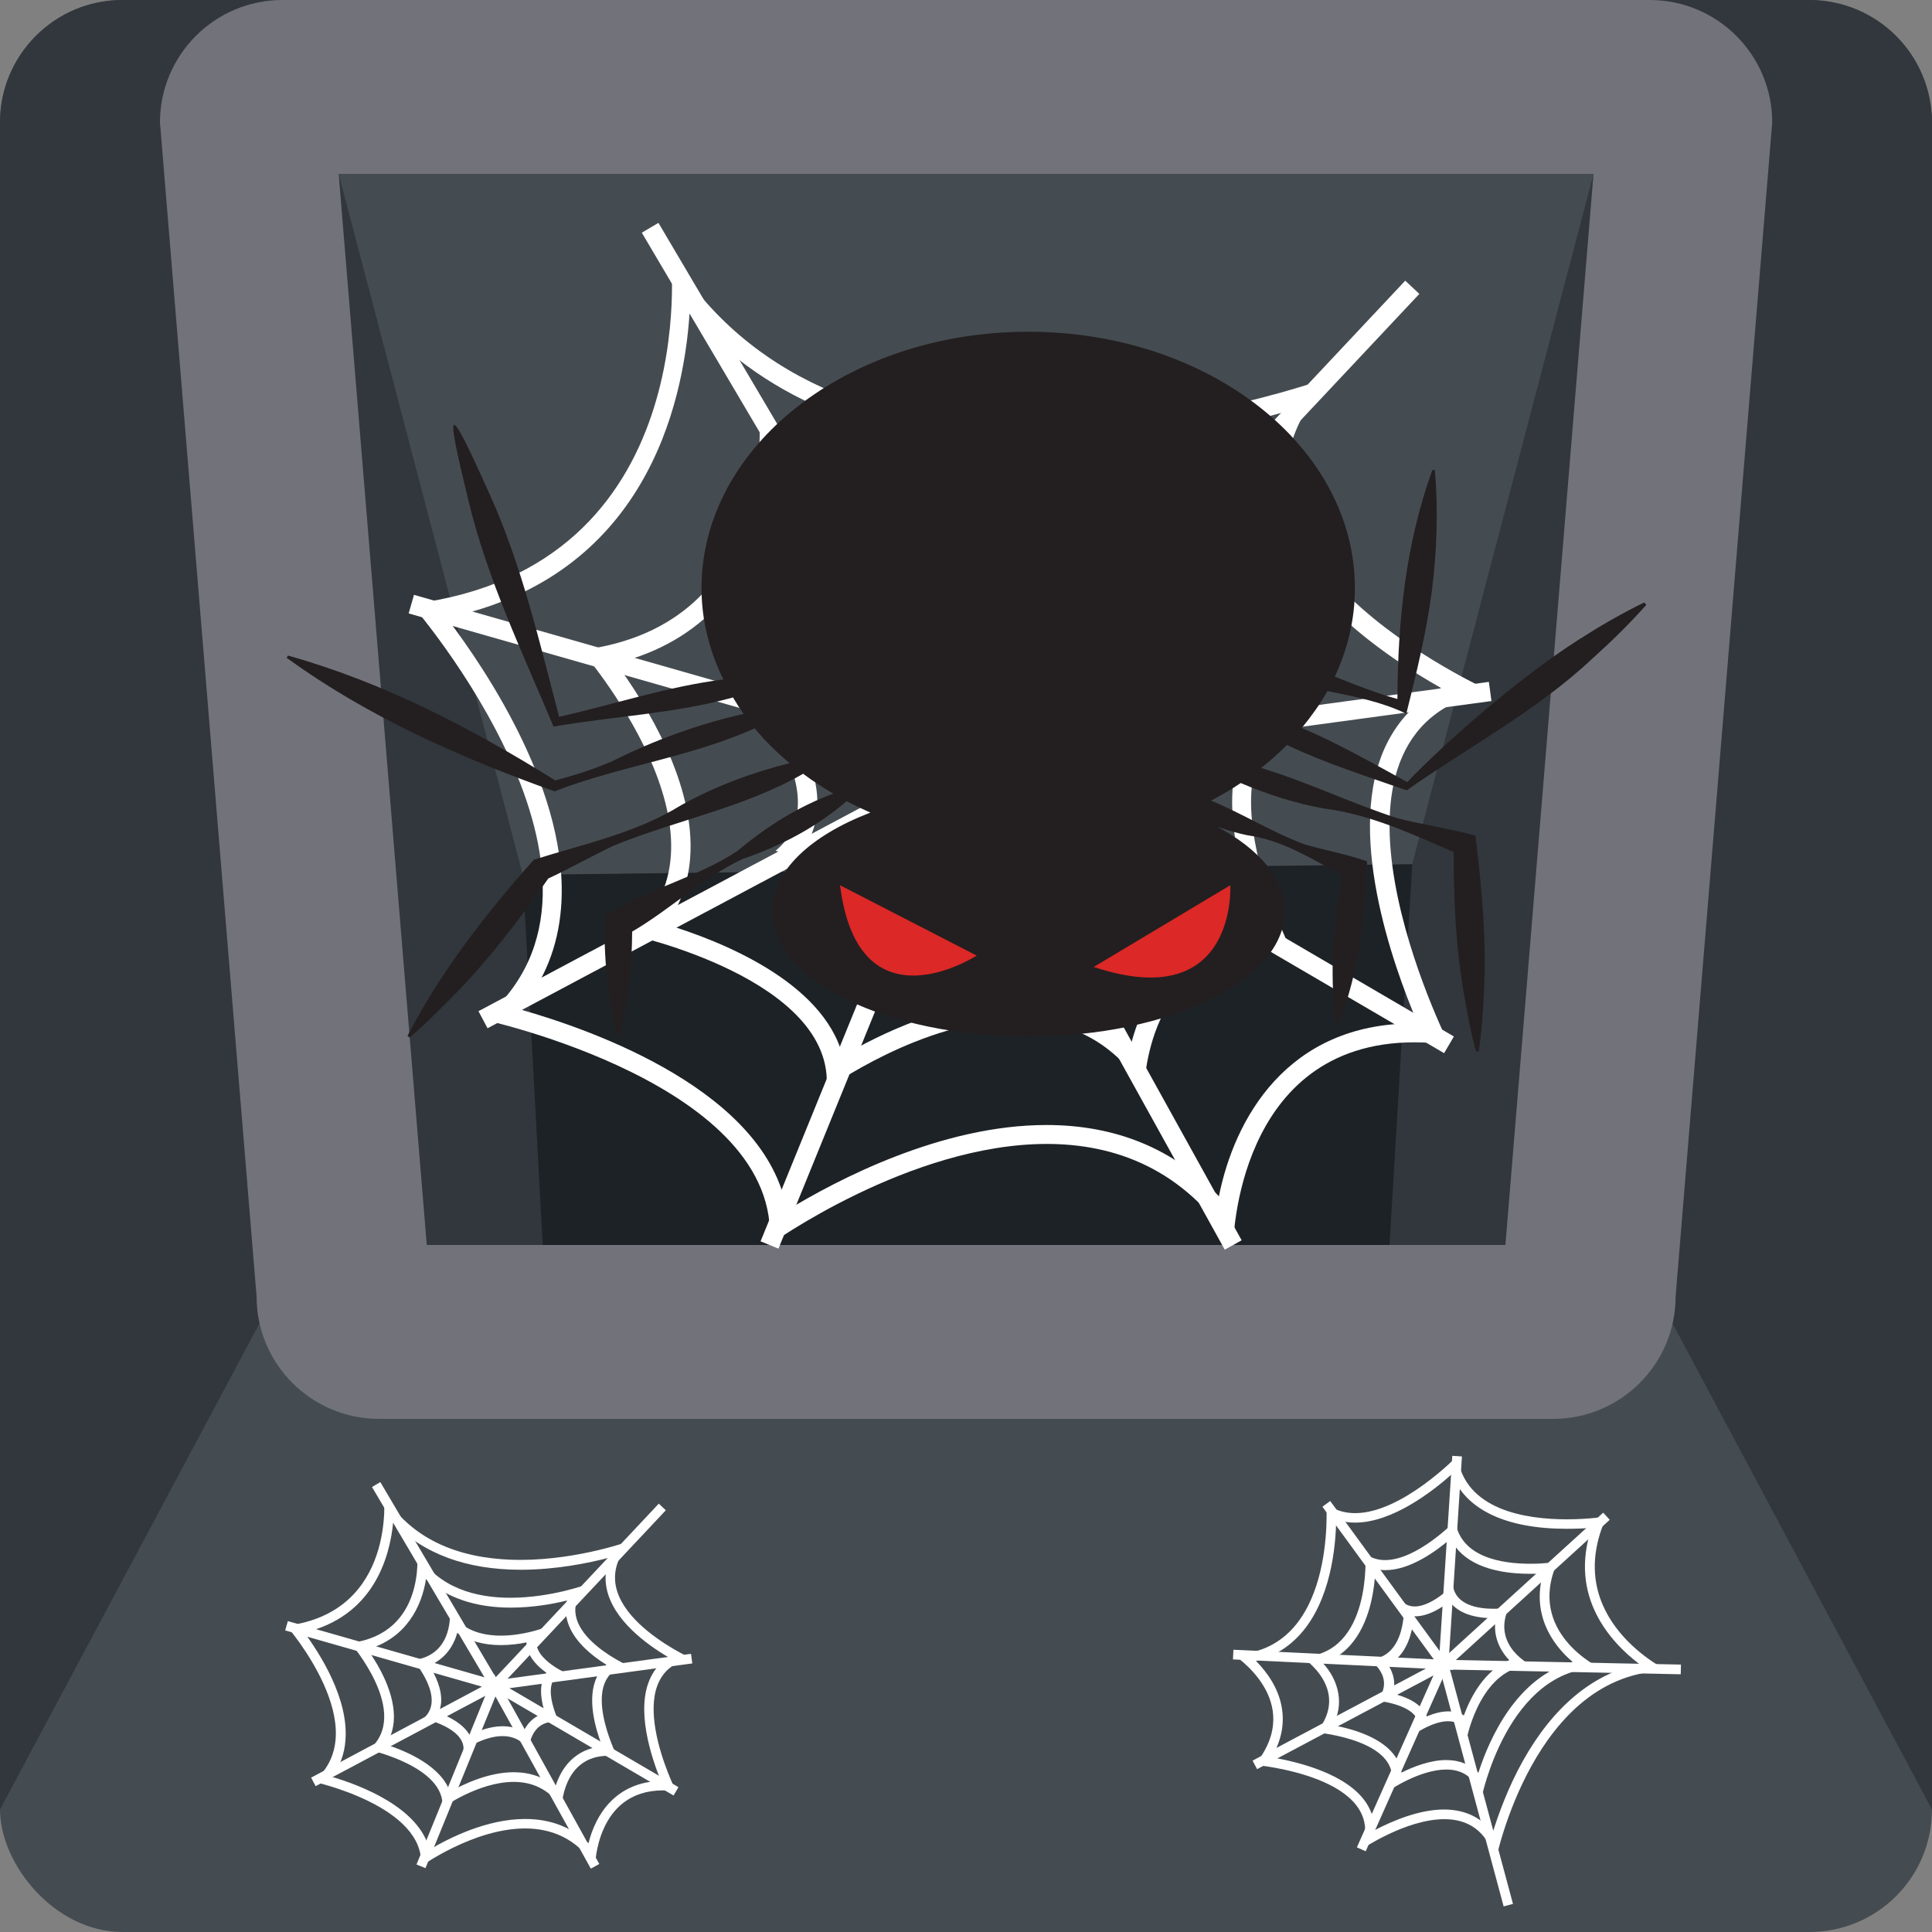 <?xml version="1.0" encoding="UTF-8"?>
<svg id="Layer_1" xmlns="http://www.w3.org/2000/svg" version="1.1" viewBox="0 0 100 100">
  <rect x="0" y="0" width="100" height="100" fill="#808080" stroke="none"/>
  <!-- Generator: Adobe Illustrator 29.8.2, SVG Export Plug-In . SVG Version: 2.1.1 Build 3)  -->
  <defs>
    <style>
      .st0 {
        fill: #231f20;
      }

      .st1, .st2 {
        fill: none;
        stroke: #fff;
        stroke-miterlimit: 10;
      }

      .st3 {
        fill: #72737a;
      }

      .st4 {
        fill: #31373c;
      }

      .st2 {
        stroke-width: .5px;
      }

      .st5 {
        fill: #fff;
      }

      .st6 {
        fill: #1d2226;
      }

      .st7 {
        fill: #454c51;
      }

      .st8 {
        fill: #dc2826;
      }
    </style>
  </defs>
  <rect class="st7" width="100" height="100" rx="6.34" ry="6.34"/>
  <g>
    <path class="st4" d="M6.34,0C2.84,0,0,2.84,0,6.34v87.32L50,0H6.34Z"/>
    <path class="st4" d="M93.66,0h-43.66l50,93.66V6.34c0-3.5-2.84-6.34-6.34-6.34Z"/>
  </g>
  <path class="st3" d="M85.4,0H14.62c-3.5,0-6.34,2.84-6.34,6.34l5,60.76c0,3.5,2.84,6.34,6.34,6.34h60.77c3.5,0,6.34-2.84,6.34-6.34l5-60.76c0-3.5-2.84-6.34-6.34-6.34h.01Z"/>
  <polygon class="st4" points="22.09 64.44 17.53 9 82.48 9 77.92 64.44 22.09 64.44"/>
  <polygon class="st7" points="32.09 64.44 17.53 9 82.48 9 67.92 64.44 32.09 64.44"/>
  <polygon class="st6" points="28.09 64.44 27.06 45.28 73.1 44.73 71.92 64.44 28.09 64.44"/>
  <path class="st5" d="M35.71,16.23c4.01,4.57,10.11,6.97,17.83,6.97,5.19,0,9.96-1.05,12.86-1.85-.77,1.53-.99,3.1-.67,4.71.9,4.46,5.92,7.89,8.86,9.55-1.25.66-2.19,1.63-2.82,2.9-2.17,4.43.29,11.36,1.61,14.46-.06,0-.12,0-.18,0-6.6,0-9.31,4.96-10.11,8.95-2.32-2.45-5.32-3.69-8.93-3.69-5.46,0-10.87,2.86-13.43,4.42-1.07-6.14-9.95-9.31-13.8-10.4,1.24-1.48,1.95-3.24,2.11-5.26.47-5.84-3.83-12.26-5.92-15.01,10.23-2.14,12.25-10.96,12.57-15.75M34.72,13.21s1.78,16.16-13.43,18.06c0,0,12.41,14.26,3.71,21.5,0,0,15.54,3.37,14.83,11.66,0,0,7.23-5.22,14.35-5.22,3.56,0,7.08,1.3,9.65,5.22,0,0,.12-10.48,9.39-10.48.56,0,1.16.04,1.79.12,0,0-8.2-16.28,2.13-18.3,0,0-16.51-7.37-8.2-16.28,0,0-7.23,2.69-15.39,2.69-6.88,0-14.43-1.92-18.83-8.99h0Z"/>
  <path class="st5" d="M40.23,24.09c2.8,2.85,6.88,4.34,11.95,4.34,3.23,0,6.23-.59,8.26-1.11-.34.92-.41,1.86-.22,2.82.6,2.94,3.68,5.23,5.76,6.48-.68.46-1.22,1.08-1.59,1.85-1.44,2.95-.02,7.41.92,9.73-4.18.16-6.07,3.16-6.76,5.82-1.59-1.47-3.58-2.22-5.94-2.22-3.56,0-7.09,1.74-8.99,2.85-1.03-3.86-6.36-5.96-9.13-6.8.71-.98,1.12-2.12,1.23-3.41.31-3.85-2.3-8.02-3.83-10.11,4.69-1.16,6.74-4.39,7.65-7.04.39-1.14.59-2.25.69-3.2M39.28,21.28s1.22,11.07-9.2,12.37c0,0,8.5,9.77,2.54,14.73,0,0,10.65,2.31,10.16,7.99,0,0,4.96-3.58,9.83-3.58,2.44,0,4.85.89,6.61,3.58,0,0,.08-7.18,6.43-7.18.38,0,.79.03,1.22.08,0,0-5.62-11.15,1.46-12.54,0,0-11.31-5.05-5.62-11.15,0,0-4.95,1.84-10.54,1.84-4.72,0-9.88-1.31-12.9-6.16h0Z"/>
  <path class="st5" d="M44.64,31.69c1.57,1.26,3.67,1.91,6.2,1.91,1.46,0,2.83-.21,3.91-.45-.04.38-.02.73.04,1.02.31,1.54,1.68,2.75,2.83,3.51-.23.25-.4.51-.52.75-.76,1.56-.24,3.71.27,5.13-1.81.29-2.8,1.54-3.29,2.81-.85-.6-1.87-.9-3.01-.9-1.77,0-3.52.74-4.66,1.35-.8-1.76-3.02-2.79-4.55-3.32.24-.47.39-1,.43-1.57.16-1.95-.95-4.01-1.81-5.3,2.6-.89,3.75-3,4.16-4.94M43.78,29.23s.67,6.05-5.03,6.76c0,0,4.65,5.34,1.39,8.05,0,0,5.82,1.26,5.55,4.37,0,0,2.71-1.95,5.37-1.95,1.33,0,2.65.49,3.62,1.95,0,0,.04-3.92,3.52-3.92.21,0,.43.01.67.04,0,0-3.07-6.1.8-6.85,0,0-6.18-2.76-3.07-6.1,0,0-2.71,1.01-5.76,1.01-2.58,0-5.4-.72-7.05-3.37h0Z"/>
  <polyline class="st1" points="33.65 11.79 50 39.47 73.1 14.87"/>
  <polyline class="st1" points="25 52.78 50 39.47 21.29 31.27"/>
  <polyline class="st1" points="63.83 64.44 50 39.47 39.83 64.44"/>
  <polyline class="st1" points="77.13 35.79 50 39.47 75 54.08"/>
  <g>
    <path class="st0" d="M85.09,31.19c-1.19.58-2.32,1.24-3.41,1.94-3.04,1.94-6.86,5.27-8.84,7.35-1.8-.98-3.58-2.01-5.46-2.8.5-.61.95-1.24,1.33-1.91,1.39.28,2.79.55,4.08,1.17.53-2.12,1.05-4.23,1.33-6.4.25-2.04.33-4.1.15-6.2l-.13-.02c-1.39,3.83-1.79,7.83-1.81,11.86-1.11-.31-2.17-.73-3.24-1.16.67-1.43,1.04-2.97,1.04-4.58,0-7.33-7.57-13.27-16.91-13.27s-16.91,5.94-16.91,13.27c0,1.67.41,3.26,1.13,4.73-2.88.36-5.65,1.29-8.5,1.93-1.02-3.88-1.93-7.83-3.59-11.51-2.22-4.94-2.35-4.78-1.09.38.98,4.05,2.79,7.82,4.39,11.64,3.11-.54,6.26-.67,9.29-1.51.17.29.35.57.55.85-2.35.53-4.62,1.36-6.78,2.44-.96.42-1.96.74-2.97,1-4.35-2.7-8.87-5.07-13.84-6.46,0,0-.06.12-.06.12,4.23,3.07,8.98,5.16,13.86,6.91,3.39-1.31,7.05-1.77,10.36-3.26.53.64,1.14,1.24,1.81,1.8-1.96.49-3.84,1.19-5.62,2.18-2.35,1.45-5.03,2-7.62,2.82-2.47,2.77-4.84,5.82-6.54,9.12l.11.08c.72-.6,1.37-1.26,2.02-1.91,1.87-1.85,3.64-4.15,5.16-6.32,1.15-.53,2.26-1.17,3.41-1.71,3.24-1.32,6.74-1.96,9.78-3.71.49.37,1.02.71,1.56,1.03-1.82.67-3.44,1.69-4.94,2.95-2.01,1.34-4.46,1.92-6.54,3.16l-.35.18c-.06,2.12.14,4.22.64,6.29h.14c.44-1.79.63-3.61.64-5.44,1.97-1.15,3.66-2.79,5.72-3.76,1.98-.68,3.8-1.63,5.38-2.99.4.21.81.4,1.23.59-3.1,1.19-5.09,3.03-5.09,5.1,0,3.58,5.94,6.49,13.27,6.49s13.27-2.91,13.27-6.49c0-1.68-1.33-3.21-3.48-4.36.5.17,1,.32,1.53.43,1.83.25,3.35,1.23,4.93,2.09-.2,1.12-.44,2.54-.47,3.58-.06,1.34-.06,2.68.15,4.05l.13.02c1.06-2.67,1.37-5.56,1.47-8.39-1.06-.37-2.18-.57-3.25-.88-1.67-.63-3.19-1.58-4.82-2.26.53-.28,1.04-.58,1.53-.91,1.39.59,2.82,1.05,4.31,1.32,2.39.3,4.53,1.31,6.71,2.25,0,2.57.12,5.13.59,7.67.16.88.32,1.77.57,2.65h.14c.14-.91.2-1.81.25-2.71.18-2.83-.08-5.65-.42-8.46-1.33-.36-2.71-.56-4.04-.9-2.39-.77-4.66-1.88-7.05-2.6.47-.38.92-.77,1.33-1.19,1.99.95,4.11,1.61,6.2,2.35,3.21-2.26,6.73-4.11,9.62-6.83.97-.87,1.9-1.78,2.78-2.77,0,0-.08-.11-.08-.11Z"/>
    <path class="st8" d="M56.61,50.05l7.07-4.23s.38,6.7-7.07,4.23Z"/>
    <path class="st8" d="M43.48,45.82l7.07,3.64s-6.11,3.97-7.07-3.64Z"/>
  </g>
  <g>
    <path class="st5" d="M20.35,78.8c1.53,1.61,3.78,2.45,6.6,2.45,1.81,0,3.49-.34,4.6-.63-.21.52-.26,1.06-.15,1.6.33,1.63,2.06,2.89,3.2,3.56-.4.25-.71.6-.92,1.04-.8,1.63.02,4.11.53,5.36-2.35.06-3.39,1.76-3.75,3.23-.87-.84-1.97-1.26-3.28-1.26-1.98,0-3.93.98-4.95,1.59-.52-2.17-3.55-3.33-5.05-3.77.41-.54.65-1.18.7-1.9.17-2.13-1.3-4.45-2.13-5.57,3.56-.84,4.42-3.85,4.6-5.7M19.87,77.37s.67,6.07-5.04,6.78c0,0,4.66,5.35,1.39,8.07,0,0,5.83,1.26,5.57,4.38,0,0,2.72-1.96,5.39-1.96,1.33,0,2.66.49,3.62,1.96,0,0,.04-3.93,3.52-3.93.21,0,.43.01.67.04,0,0-3.08-6.11.8-6.87,0,0-6.2-2.77-3.08-6.11,0,0-2.71,1.01-5.78,1.01-2.58,0-5.42-.72-7.07-3.37h0Z"/>
    <path class="st5" d="M22.05,81.73c1.07.97,2.56,1.48,4.38,1.48,1.12,0,2.16-.18,2.92-.37-.09.35-.07.66-.02.91.22,1.09,1.27,1.93,2.06,2.42-.2.17-.37.38-.49.62-.54,1.1-.09,2.67.27,3.6-1.42.13-2.13,1.13-2.42,2.08-.6-.49-1.33-.74-2.16-.74-1.28,0-2.55.59-3.3,1.01-.47-1.34-2.25-2.1-3.3-2.44.22-.35.35-.76.39-1.2.11-1.4-.77-2.9-1.36-3.73,2.02-.58,2.81-2.23,3.03-3.64M21.59,80.4s.46,4.16-3.45,4.64c0,0,3.19,3.67.95,5.53,0,0,4,.87,3.81,3,0,0,1.86-1.34,3.69-1.34.91,0,1.82.34,2.48,1.34,0,0,.03-2.69,2.41-2.69.14,0,.3,0,.46.03,0,0-2.11-4.19.55-4.71,0,0-4.25-1.89-2.11-4.19,0,0-1.86.69-3.96.69-1.77,0-3.71-.49-4.84-2.31h0Z"/>
    <path class="st5" d="M23.67,84.52c.59.41,1.35.63,2.25.63.49,0,.95-.06,1.33-.14,0,.09.01.18.03.25.11.57.58,1.02,1,1.32-.05.07-.09.14-.12.2-.28.57-.13,1.34.05,1.89-.56.14-.92.53-1.12.96-.31-.19-.68-.28-1.08-.28-.63,0-1.26.24-1.7.46-.33-.58-1.04-.95-1.6-1.15.06-.16.1-.33.12-.51.06-.71-.29-1.44-.61-1.94.84-.35,1.26-1.03,1.45-1.7M23.28,83.39s.25,2.27-1.89,2.54c0,0,1.74,2,.52,3.02,0,0,2.18.47,2.08,1.64,0,0,1.02-.73,2.02-.73.5,0,1,.18,1.36.73,0,0,.02-1.47,1.32-1.47.08,0,.16,0,.25.02,0,0-1.15-2.29.3-2.57,0,0-2.32-1.04-1.15-2.29,0,0-1.02.38-2.16.38-.97,0-2.03-.27-2.65-1.26h0Z"/>
    <polyline class="st2" points="19.47 76.84 25.61 87.23 34.28 78"/>
    <polyline class="st2" points="16.22 92.23 25.61 87.23 14.83 84.15"/>
    <polyline class="st2" points="30.8 96.6 25.61 87.23 21.79 96.6"/>
    <polyline class="st2" points="35.8 85.85 25.61 87.23 34.99 92.72"/>
  </g>
  <path class="st5" d="M75.15,76.31c.71,1.82,2.78,2.82,5.94,2.82.49,0,.94-.02,1.29-.05-1.19,3.55.97,5.91,2.47,7.05-2.41.5-4.47,2.22-6.04,5.04-.76,1.37-1.25,2.73-1.55,3.69-.7-.96-1.7-1.2-2.52-1.2-1.3,0-2.69.6-3.59,1.07,0-.48-.14-.94-.4-1.36-.98-1.56-3.58-2.18-4.93-2.41.49-.84.67-1.69.53-2.55-.17-1.05-.79-1.88-1.34-2.44.89-.22,1.65-.68,2.28-1.37,1.59-1.75,1.85-4.54,1.87-5.94.31.1.63.15.98.15,1.92,0,3.99-1.6,5.01-2.51M75.42,75.37s-2.85,2.95-5.28,2.95c-.53,0-1.04-.14-1.49-.48,0,0,.54,7.65-4.82,7.8,0,0,3.8,2.41,1.12,5.71,0,0,6.94.6,5.52,4.37,0,0,2.29-1.56,4.29-1.56,1.15,0,2.2.52,2.65,2.17,0,0,1.97-9.83,8.92-9.85,0,0-5.61-2.67-3.17-7.99,0,0-.89.15-2.06.15-2.16,0-5.28-.49-5.67-3.26h0Z"/>
  <path class="st5" d="M75.07,79.63c.57,1.19,2,1.83,4.13,1.83.24,0,.47,0,.67-.02-.59,2.07.42,3.64,1.53,4.58-2.89.79-4.31,3.96-4.88,5.74-.41-.43-.98-.66-1.66-.66-.83,0-1.7.34-2.32.65-.04-.27-.13-.53-.28-.77-.66-1.05-2.27-1.5-3.26-1.68.27-.54.37-1.09.27-1.65-.11-.65-.44-1.18-.79-1.56.53-.18,1-.48,1.39-.91,1.05-1.16,1.28-2.94,1.32-3.97.17.04.34.06.52.06,1.27,0,2.61-.97,3.37-1.62M75.31,78.73s-1.95,2.02-3.62,2.02c-.36,0-.71-.1-1.02-.33,0,0,.37,5.24-3.3,5.34,0,0,2.61,1.65.77,3.91,0,0,4.75.41,3.78,2.99,0,0,1.57-1.07,2.94-1.07.79,0,1.51.36,1.82,1.48,0,0,1.35-6.73,6.11-6.75,0,0-3.84-1.83-2.17-5.48,0,0-.61.1-1.41.1-1.48,0-3.62-.33-3.89-2.23h0Z"/>
  <path class="st5" d="M75.02,82.88c.33.46,1,.88,2.32.88.03,0,.05,0,.08,0-.16.92.21,1.66.7,2.17-1.29.54-2,1.9-2.35,2.86-.23-.14-.5-.21-.8-.21-.39,0-.79.12-1.12.26-.03-.08-.07-.16-.11-.22-.35-.55-1.09-.83-1.66-.96.1-.3.1-.57.06-.77-.05-.28-.16-.52-.29-.72.21-.11.4-.26.57-.44.54-.6.71-1.46.76-2.07.02,0,.05,0,.07,0,.66,0,1.33-.41,1.78-.77M75.21,82.04s-1.07,1.11-1.98,1.11c-.2,0-.39-.05-.56-.18,0,0,.2,2.86-1.81,2.92,0,0,1.42.9.42,2.14,0,0,2.6.23,2.07,1.64,0,0,.86-.58,1.6-.58.43,0,.82.2.99.81,0,0,.74-3.68,3.34-3.69,0,0-2.1-1-1.19-2.99,0,0-.33.05-.77.05-.81,0-1.98-.18-2.12-1.22h0Z"/>
  <polyline class="st2" points="87 86.41 74.72 86.16 78.07 98.61"/>
  <polyline class="st2" points="75.42 75.37 74.72 86.16 83.15 78.48"/>
  <polyline class="st2" points="63.83 85.64 74.72 86.16 68.65 77.84"/>
  <polyline class="st2" points="70.46 95.72 74.72 86.16 64.95 91.35"/>
</svg>